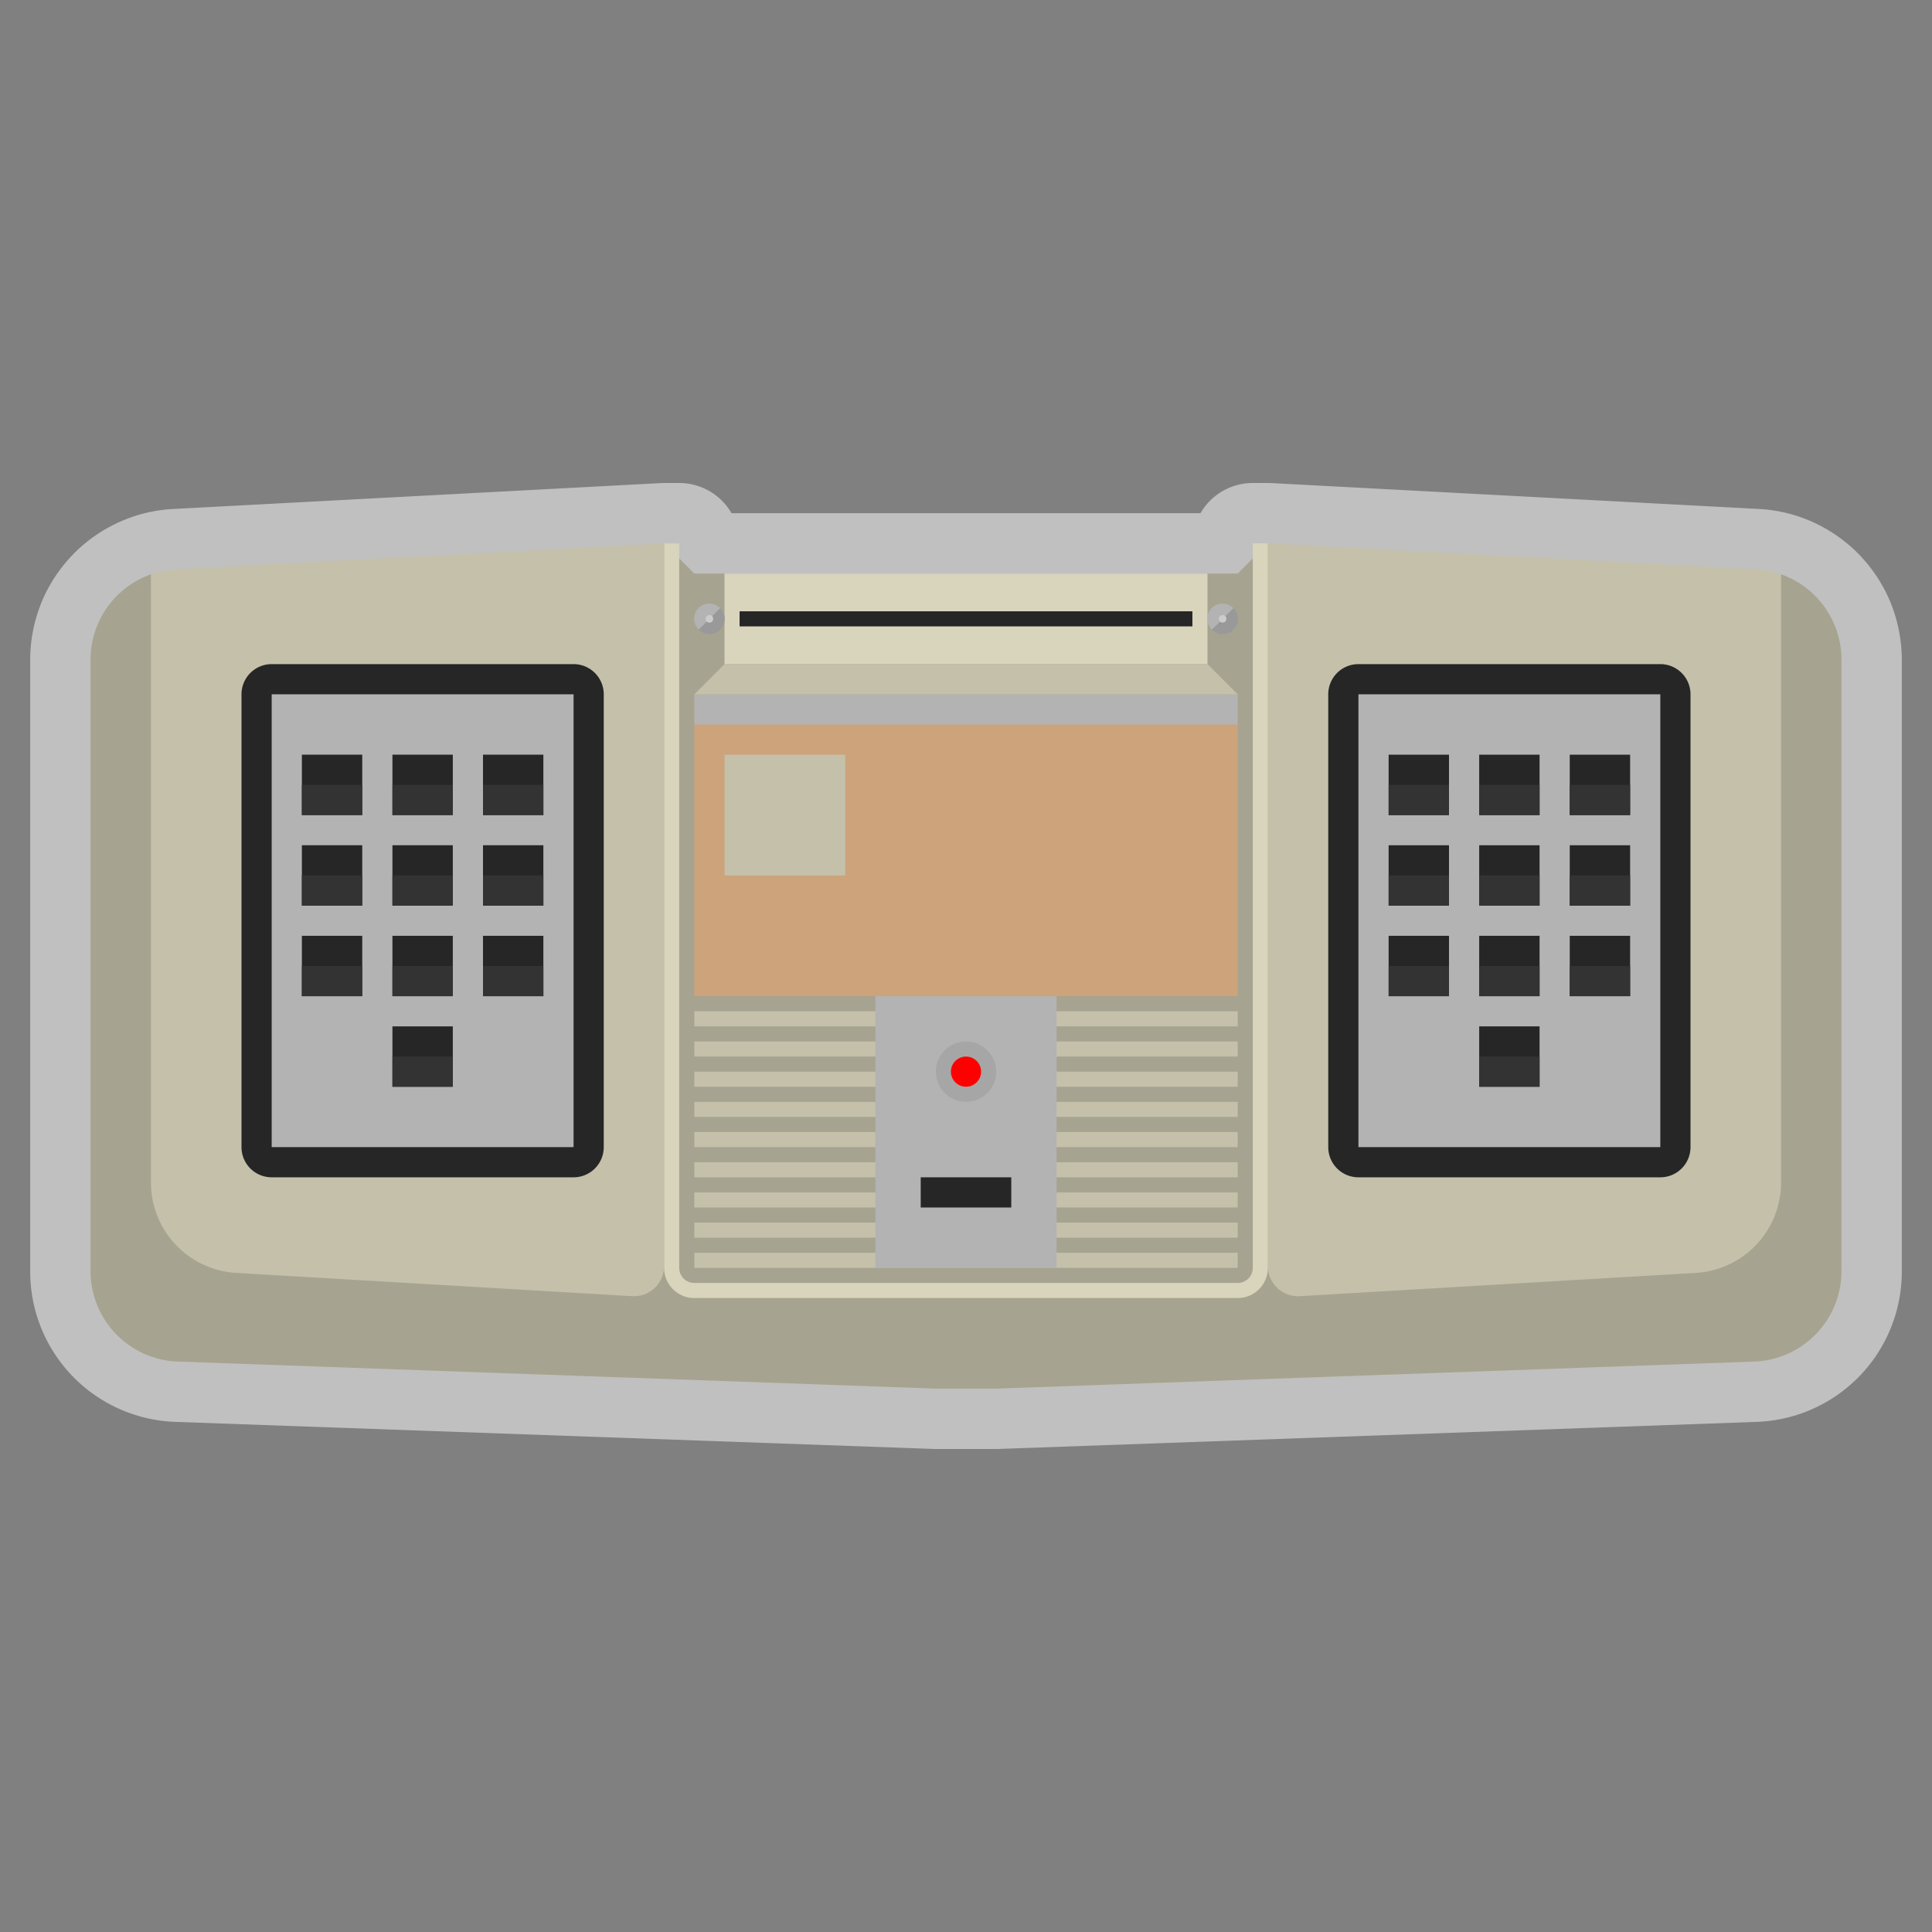 <svg xmlns="http://www.w3.org/2000/svg" xml:space="preserve" viewBox="0 0 256 256"><rect x="0" y="0" width="256" height="256" fill="#808080" stroke="none"/><path d="M251.914 85.606a15 15 0 0 0-.06-.534 20 20 0 0 0-.312-1.883 21 21 0 0 0-.284-1.148l-.016-.06a15 15 0 0 0-.152-.524 19 19 0 0 0-.423-1.21 10 10 0 0 0-.167-.435 20 20 0 0 0-.723-1.561q-.121-.233-.253-.463l.018.032a20 20 0 0 0-.622-1.062q-.163-.257-.333-.507a21 21 0 0 0-1.051-1.425 20 20 0 0 0-.761-.881 13 13 0 0 0-.375-.408 20 20 0 0 0-1.207-1.155 10 10 0 0 0-.376-.314c-.335-.28-.647-.526-.955-.754q-.233-.17-.476-.336l-.054-.037a21 21 0 0 0-1.498-.939 20 20 0 0 0-.962-.507l-.057-.028a16 16 0 0 0-1.716-.748 9 9 0 0 0-.443-.169 20 20 0 0 0-5.657-1.113l-64.575-3.429A15 15 0 0 0 168 64h-2a8 8 0 0 0-6.93 4H96.93A8 8 0 0 0 90 64h-2a9 9 0 0 0-.424.011l-64.599 3.43a20 20 0 0 0-5.641 1.115 10 10 0 0 0-.436.166c-.418.158-.806.319-1.181.49q-.27.124-.534.257l-.057.029a19.4 19.4 0 0 0-2.457 1.444l-.056.038q-.242.165-.479.338c-.307.226-.62.474-.953.752-.133.107-.258.21-.38.317-.401.354-.807.743-1.203 1.153q-.187.195-.368.4c-.294.324-.536.603-.766.886q-.205.255-.399.511a21 21 0 0 0-.988 1.421c-.199.316-.396.652-.603 1.027-.095.167-.178.317-.257.47-.263.51-.506 1.035-.721 1.556q-.09.217-.167.436c-.161.418-.3.816-.423 1.212q-.08.257-.151.522l-.016.058a20 20 0 0 0-.656 3.561A20 20 0 0 0 4 87.415v81.006a19.93 19.93 0 0 0 19.286 19.987l100.428 3.587q.142.005.286.005h8q.142 0 .286-.005l100.428-3.587A19.93 19.93 0 0 0 252 168.421V87.415c0-.579-.028-1.171-.086-1.809m-8.008.379q.023.17.041.341-.018-.171-.041-.341m-1.963-5.275q.107.157.21.317-.103-.16-.21-.317M12.094 85.985q-.023.17-.041.341.018-.171.041-.341" style="opacity:.5;fill:#fff"/><path d="m168 72-4 4H92l-4-4-64.599 3.43C17.014 75.749 12 81.021 12 87.415v81.006c0 6.461 5.115 11.762 11.572 11.992L124 184h8l100.428-3.587c6.457-.231 11.572-5.532 11.572-11.992V87.415c0-6.394-5.014-11.666-11.401-11.985z" style="fill:#c4c0aa"/><path d="M76 156H36a4 4 0 0 1-4-4V92a4 4 0 0 1 4-4h40a4 4 0 0 1 4 4v60a4 4 0 0 1-4 4" style="fill:#262626"/><path d="M36 92h40v60H36z" style="fill:#b3b3b3"/><path d="M40 100h8v8h-8zm12 0h8v8h-8zm12 0h8v8h-8zm-24 12h8v8h-8zm12 0h8v8h-8zm12 0h8v8h-8zm-24 12h8v8h-8zm12 0h8v8h-8zm12 0h8v8h-8zm-12 12h8v8h-8zm168 20h-40a4 4 0 0 1-4-4V92a4 4 0 0 1 4-4h40a4 4 0 0 1 4 4v60a4 4 0 0 1-4 4" style="fill:#262626"/><path d="M180 92h40v60h-40z" style="fill:#b3b3b3"/><path d="M184 100h8v8h-8zm12 0h8v8h-8zm12 0h8v8h-8zm-24 12h8v8h-8zm12 0h8v8h-8zm12 0h8v8h-8zm-24 12h8v8h-8zm12 0h8v8h-8zm12 0h8v8h-8zm-12 12h8v8h-8z" style="fill:#262626"/><path d="M236 76.1v80.586a12 12 0 0 1-11.295 11.979l-52.47 3.086a4 4 0 0 1-4.235-3.993V72l-4 4H92l-4-4v95.758a4 4 0 0 1-4.235 3.993l-52.47-3.086C24.953 168.291 20 163.039 20 156.685V76.1c-4.679 1.653-8 6.112-8 11.315v81.006c0 6.461 5.115 11.762 11.572 11.992L124 184h8l100.428-3.587c6.457-.231 11.572-5.532 11.572-11.992V87.415c0-5.204-3.321-9.663-8-11.315" style="fill:#a6a390"/><path d="M92 92h72v40H92z" style="fill:#cca37a"/><path d="M96 100h16v16H96z" style="fill:#c4c0aa"/><path d="M96 76h64v12H96z" style="fill:#d9d4bc"/><path d="M166 72v96c0 1.103-.897 2-2 2H92c-1.103 0-2-.897-2-2V72h-2v96a4 4 0 0 0 4 4h72a4 4 0 0 0 4-4V72z" style="fill:#d9d4bc"/><path d="M92 134h72v2H92zm0 4h72v2H92zm0 4h72v2H92zm0 4h72v2H92zm0 4h72v2H92zm0 4h72v2H92zm0 4h72v2H92zm0 4h72v2H92zm0 4h72v2H92z" style="fill:#c4c0aa"/><path d="M116 132h24v36h-24z" style="fill:#b3b3b3"/><path d="M122 156h12v4h-12z" style="fill:#262626"/><path d="M128 138c-2.206 0-4 1.794-4 4s1.794 4 4 4 4-1.794 4-4-1.794-4-4-4" style="fill:#a6a6a6"/><circle cx="128" cy="142" r="2" style="fill:red"/><path d="M92 92h72v4H92z" style="fill:#b3b3b3"/><path d="M40 104h8v4h-8zm24 0h8v4h-8zm-12 0h8v4h-8zm-12 12h8v4h-8zm24 0h8v4h-8zm-12 0h8v4h-8zm-12 12h8v4h-8zm24 0h8v4h-8zm-12 0h8v4h-8zm0 12h8v4h-8zm132-36h8v4h-8zm24 0h8v4h-8zm-12 0h8v4h-8zm-12 12h8v4h-8zm24 0h8v4h-8zm-12 0h8v4h-8zm-12 12h8v4h-8zm24 0h8v4h-8zm-12 0h8v4h-8zm0 12h8v4h-8z" style="fill:#333"/><path d="m95.414 80.586-2.828 2.828a2 2 0 1 0 2.828-2.828" style="fill:#999"/><path d="m92.586 83.414 2.828-2.828a2 2 0 1 0-2.828 2.828" style="fill:#b3b3b3"/><circle cx="94" cy="82" r=".5" style="fill:#ccc"/><path d="m163.414 80.586-2.828 2.828a2 2 0 1 0 2.828-2.828" style="fill:#999"/><path d="m160.586 83.414 2.828-2.828a2 2 0 1 0-2.828 2.828" style="fill:#b3b3b3"/><circle cx="162" cy="82" r=".5" style="fill:#ccc"/><path d="M92 92h72l-4-4H96z" style="fill:#c4c0aa"/><path d="M98 81h60v2H98z" style="fill:#262626"/></svg>
